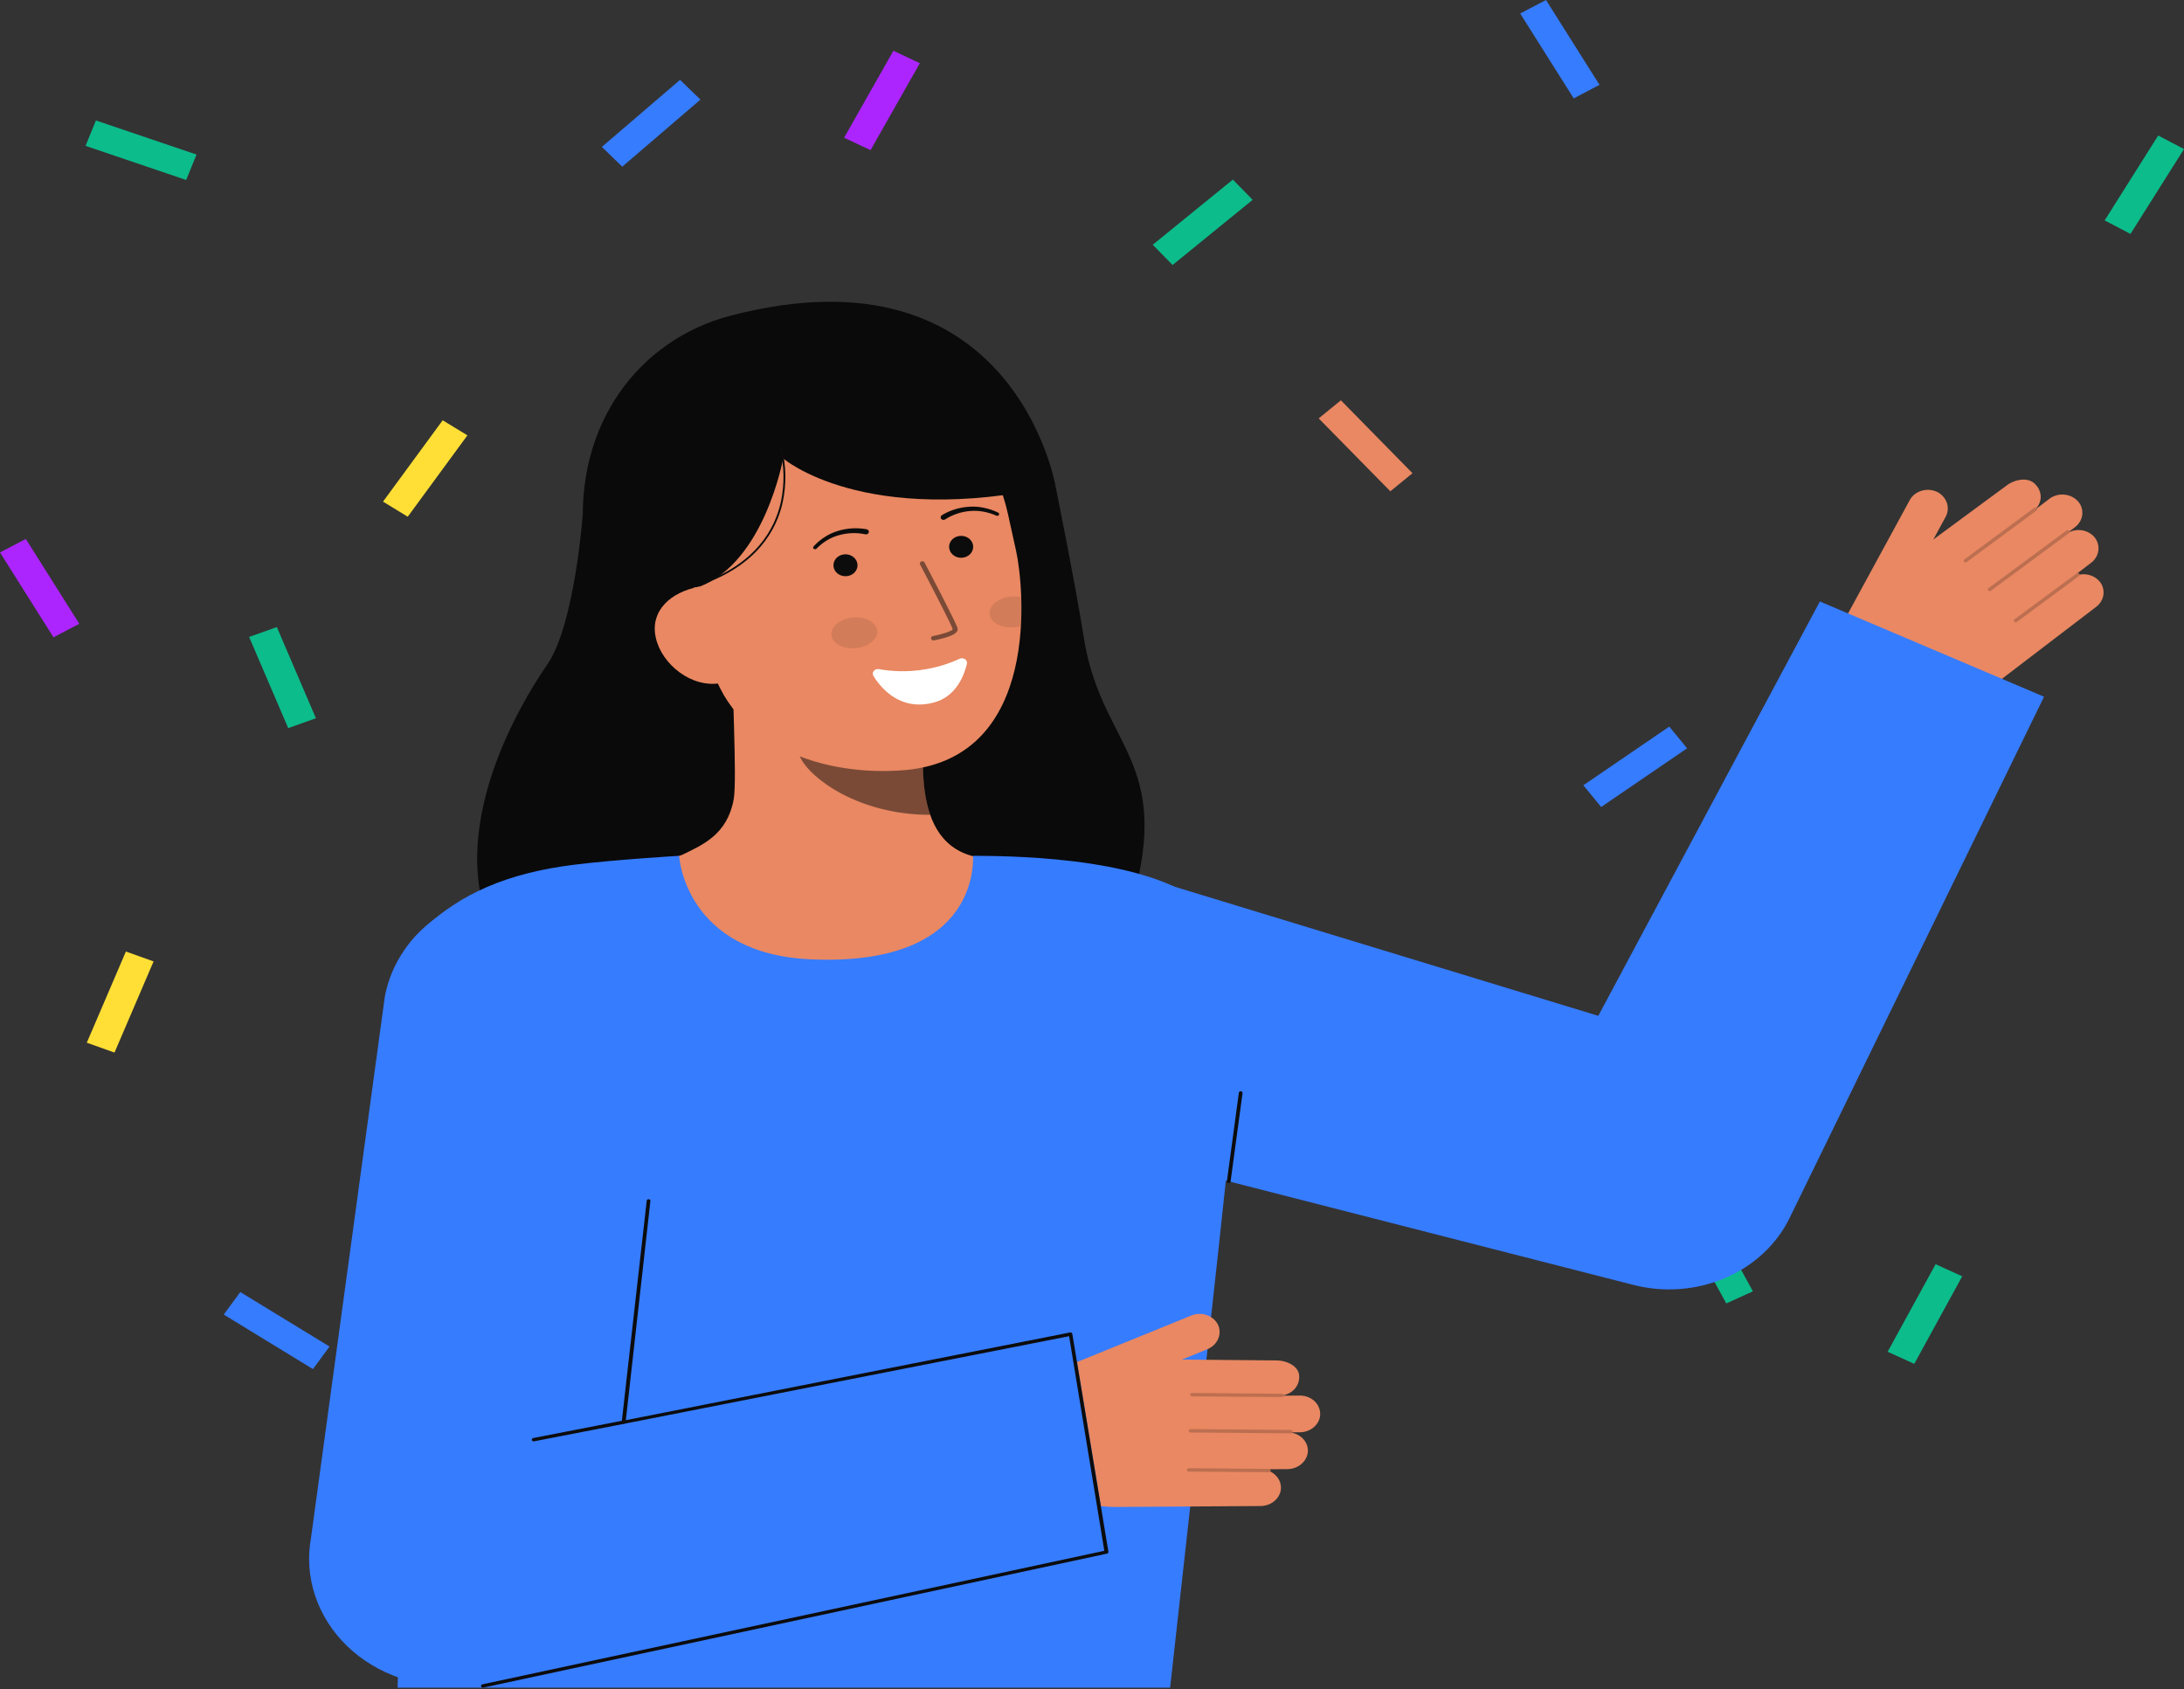 <svg width="75" height="58" viewBox="0 0 75 58" fill="none" xmlns="http://www.w3.org/2000/svg">
<rect x="0" y="0" width="75" height="58" fill="#333333" stroke="none"/>
<path d="M4.323 32.67L2.981 35.8L3.932 36.139L5.274 33.009L4.323 32.67Z" fill="#FFDF36"/>
<path d="M46.047 13.744L45.285 14.365L47.745 16.868L48.506 16.247L46.047 13.744Z" fill="#E98862"/>
<path d="M57.323 24.947L54.373 26.962L54.985 27.707L57.936 25.692L57.323 24.947Z" fill="#367CFF"/>
<path d="M13.153 17.223L14.002 17.741L16.051 14.947L15.202 14.43L13.153 17.223Z" fill="#FFDF36"/>
<path d="M74.114 4.653L72.276 7.567L73.162 8.031L75 5.117L74.114 4.653Z" fill="#0CBC8B"/>
<path d="M39.586 8.403L40.267 9.098L43.017 6.861L42.337 6.166L39.586 8.403Z" fill="#0CBC8B"/>
<path d="M58.548 41.33L57.634 41.746L59.282 44.752L60.196 44.336L58.548 41.33Z" fill="#0CBC8B"/>
<path d="M45.178 33.42L44.119 36.639L45.098 36.906L46.156 33.688L45.178 33.42Z" fill="#367CFF"/>
<path d="M2.938 5.008L6.393 6.179L6.749 5.307L3.294 4.136L2.938 5.008Z" fill="#0CBC8B"/>
<path d="M9.507 21.53L8.555 21.869L9.897 24.999L10.849 24.66L9.507 21.53Z" fill="#0CBC8B"/>
<path d="M28.988 4.728L29.895 5.155L31.588 2.17L30.68 1.743L28.988 4.728Z" fill="#AC25FF"/>
<path d="M23.353 2.742L20.668 5.044L21.369 5.722L24.053 3.42L23.353 2.742Z" fill="#367CFF"/>
<path d="M53.091 0L52.205 0.464L54.042 3.378L54.928 2.913L53.091 0Z" fill="#367CFF"/>
<path d="M16.967 36.577L15 39.418L15.864 39.915L17.831 37.074L16.967 36.577Z" fill="#0CBC8B"/>
<path d="M8.252 44.361L7.683 45.134L10.747 47.006L11.316 46.232L8.252 44.361Z" fill="#367CFF"/>
<path d="M0.886 18.504L0 18.968L1.837 21.881L2.723 21.417L0.886 18.504Z" fill="#AC25FF"/>
<path d="M26.708 21.276L29.823 23.074L30.369 22.287L27.255 20.489L26.708 21.276Z" fill="#367CFF"/>
<path d="M66.47 43.405L64.823 46.411L65.737 46.827L67.384 43.821L66.47 43.405Z" fill="#0CBC8B"/>
<path d="M63.639 20.739L65.583 17.168C65.626 17.09 65.686 17.02 65.76 16.964C65.834 16.908 65.92 16.867 66.012 16.843C66.104 16.818 66.201 16.812 66.296 16.824C66.392 16.835 66.483 16.865 66.565 16.911C66.713 17 66.82 17.136 66.865 17.292C66.91 17.449 66.89 17.615 66.808 17.758L66.391 18.524L68.914 16.665C69.191 16.454 69.678 16.356 69.918 16.654C70.018 16.764 70.075 16.901 70.079 17.043C70.082 17.186 70.033 17.325 69.939 17.439C69.942 17.441 69.944 17.443 69.947 17.445C69.948 17.448 69.949 17.45 69.95 17.452L70.377 17.126C70.456 17.066 70.549 17.022 70.649 16.999C70.749 16.975 70.853 16.973 70.954 16.991C71.055 17.008 71.151 17.047 71.234 17.103C71.316 17.158 71.385 17.23 71.433 17.313C71.506 17.445 71.528 17.596 71.494 17.741C71.46 17.886 71.373 18.015 71.246 18.108L71.065 18.247C71.067 18.253 71.067 18.26 71.067 18.267C71.213 18.199 71.381 18.181 71.541 18.216C71.7 18.251 71.841 18.337 71.938 18.458C72.04 18.593 72.082 18.758 72.056 18.92C72.03 19.082 71.938 19.23 71.798 19.332L71.347 19.677C71.357 19.676 71.367 19.677 71.377 19.681C71.386 19.684 71.394 19.69 71.401 19.697C71.408 19.706 71.413 19.716 71.414 19.727C71.562 19.7 71.717 19.718 71.853 19.779C71.99 19.839 72.101 19.939 72.169 20.062C72.238 20.194 72.256 20.342 72.221 20.484C72.185 20.626 72.098 20.752 71.974 20.843L68.17 23.748C67.638 24.154 66.985 24.406 66.294 24.472C65.604 24.538 64.907 24.414 64.294 24.117C63.766 23.861 63.368 23.427 63.185 22.907C63.002 22.388 63.049 21.824 63.315 21.335L63.639 20.739Z" fill="#E98862"/>
<g opacity="0.2">
<path d="M67.451 19.29C67.462 19.302 67.477 19.309 67.494 19.31C67.511 19.312 67.527 19.307 67.54 19.297L69.938 17.526C69.951 17.516 69.959 17.502 69.961 17.487C69.963 17.471 69.958 17.456 69.947 17.444C69.936 17.432 69.921 17.425 69.904 17.423C69.887 17.421 69.87 17.426 69.857 17.436L67.46 19.207C67.447 19.217 67.439 19.231 67.437 19.246C67.435 19.261 67.44 19.276 67.45 19.288L67.451 19.29Z" fill="#0C0C0C"/>
</g>
<g opacity="0.2">
<path d="M68.28 20.276C68.291 20.287 68.306 20.295 68.323 20.296C68.34 20.297 68.356 20.293 68.369 20.283L71.045 18.306C71.058 18.297 71.066 18.282 71.068 18.267C71.07 18.252 71.065 18.237 71.054 18.225C71.043 18.213 71.028 18.206 71.011 18.204C70.995 18.203 70.978 18.207 70.965 18.216L68.288 20.192C68.275 20.202 68.267 20.216 68.265 20.232C68.264 20.247 68.269 20.262 68.279 20.274L68.28 20.276Z" fill="#0C0C0C"/>
</g>
<g opacity="0.2">
<path d="M69.169 21.348C69.18 21.359 69.196 21.367 69.213 21.368C69.229 21.369 69.246 21.365 69.259 21.355L71.393 19.778C71.406 19.768 71.415 19.755 71.416 19.739C71.418 19.724 71.413 19.708 71.403 19.696C71.392 19.684 71.376 19.677 71.36 19.675C71.343 19.674 71.326 19.678 71.313 19.688L69.178 21.265C69.165 21.274 69.157 21.288 69.155 21.304C69.153 21.319 69.158 21.334 69.168 21.346L69.169 21.348Z" fill="#0C0C0C"/>
</g>
<path d="M20.011 17.677C20.011 17.677 19.736 21.426 18.811 22.786C16.146 26.703 15.374 31.108 18.043 33.41C20.711 35.712 37.73 35.744 39.019 30.45C40.105 25.992 37.775 25.513 37.209 21.837C36.952 20.173 36.246 16.684 36.246 16.684" fill="#0A0A0A"/>
<path d="M34.615 29.674C34.586 29.671 34.26 34.602 27.975 34.172C23.625 33.874 22.074 29.667 21.974 29.667C22.443 29.576 23.233 29.444 23.441 29.343C24.126 29.007 24.974 28.658 25.195 27.446C25.323 26.747 25.106 23.172 25.173 22.464L31.85 23.823C31.757 25.317 31.104 28.779 33.393 29.391C33.774 29.493 34.184 29.586 34.615 29.674Z" fill="#E98862"/>
<path opacity="0.5" d="M31.944 27.976C31.84 27.669 31.772 27.352 31.743 27.032C31.67 26.3 31.685 25.563 31.787 24.834C30.43 24.667 29.151 24.157 28.097 23.36C27.973 23.778 27.291 25.602 27.479 25.998C27.836 26.748 29.513 27.976 31.944 27.976Z" fill="#0C0C0C"/>
<path d="M31.08 26.44C28.447 26.672 25.041 25.712 24.335 22.516L23.698 19.633C22.993 16.437 24.262 13.509 27.563 12.903C30.865 12.298 33.904 14.435 34.61 17.631L34.892 18.908C35.162 20.134 35.778 26.025 31.08 26.44Z" fill="#E98862"/>
<path opacity="0.1" d="M29.407 22.253C29.84 22.205 30.161 21.932 30.123 21.643C30.085 21.353 29.703 21.156 29.27 21.204C28.837 21.251 28.516 21.524 28.554 21.813C28.592 22.103 28.974 22.3 29.407 22.253Z" fill="#0C0C0C"/>
<path opacity="0.1" d="M33.984 21.094C34.023 21.384 34.405 21.58 34.838 21.533C34.913 21.525 34.987 21.51 35.058 21.488C35.078 21.143 35.08 20.811 35.069 20.504C34.948 20.477 34.824 20.47 34.7 20.484C34.267 20.531 33.947 20.804 33.984 21.094Z" fill="#0C0C0C"/>
<path opacity="0.5" d="M32.069 21.988C32.071 21.988 32.074 21.988 32.076 21.987C32.209 21.962 32.342 21.93 32.471 21.891C32.665 21.832 32.918 21.735 32.884 21.575C32.844 21.393 31.862 19.529 31.751 19.317C31.746 19.307 31.74 19.299 31.731 19.292C31.723 19.284 31.713 19.279 31.703 19.275C31.692 19.272 31.68 19.27 31.669 19.27C31.657 19.271 31.646 19.273 31.636 19.278C31.626 19.282 31.616 19.289 31.609 19.297C31.601 19.305 31.596 19.314 31.592 19.323C31.588 19.333 31.587 19.344 31.588 19.354C31.589 19.365 31.592 19.375 31.598 19.384C32.016 20.178 32.69 21.483 32.717 21.606C32.696 21.663 32.374 21.775 32.042 21.836C32.031 21.837 32.021 21.841 32.011 21.846C32.002 21.851 31.994 21.858 31.987 21.867C31.981 21.875 31.976 21.884 31.973 21.894C31.971 21.904 31.97 21.914 31.972 21.924C31.974 21.934 31.978 21.944 31.984 21.953C31.989 21.961 31.997 21.969 32.006 21.975C32.015 21.981 32.026 21.985 32.036 21.987C32.047 21.99 32.059 21.99 32.069 21.988L32.069 21.988Z" fill="#0C0C0C"/>
<path d="M21.064 20.669L24.024 20.142C26.259 19.29 26.894 15.738 26.894 15.738C26.894 15.738 29.653 18.133 36.247 16.685C36.247 16.685 34.814 8.295 25.078 10.842C21.938 11.663 19.714 14.58 20.045 18.444C20.277 21.15 21.064 20.669 21.064 20.669Z" fill="#0A0A0A"/>
<path d="M24.754 23.453C23.751 23.637 22.722 22.808 22.52 21.893C22.317 20.979 23.02 20.325 24.023 20.141L24.675 20.659L25.617 23.294L24.754 23.453Z" fill="#E98862"/>
<path d="M32.464 17.83C32.715 17.668 33.008 17.57 33.315 17.545C33.468 17.532 33.624 17.539 33.775 17.568C33.928 17.596 34.075 17.642 34.216 17.704L34.22 17.706C34.236 17.712 34.253 17.713 34.269 17.707C34.285 17.702 34.298 17.691 34.305 17.677C34.312 17.663 34.313 17.647 34.308 17.632C34.302 17.618 34.29 17.606 34.275 17.599C34.127 17.527 33.969 17.473 33.806 17.438C33.641 17.401 33.472 17.388 33.303 17.397C32.961 17.414 32.63 17.515 32.345 17.688C32.335 17.695 32.326 17.703 32.319 17.713C32.312 17.723 32.307 17.733 32.304 17.745C32.302 17.756 32.302 17.768 32.304 17.78C32.307 17.791 32.312 17.802 32.319 17.812C32.327 17.821 32.336 17.83 32.347 17.836C32.357 17.843 32.369 17.847 32.382 17.849C32.395 17.851 32.407 17.851 32.42 17.849C32.433 17.846 32.445 17.842 32.455 17.835L32.457 17.834L32.464 17.83Z" fill="#0C0C0C"/>
<path d="M29.759 18.171C29.423 18.11 29.075 18.132 28.752 18.236C28.592 18.286 28.441 18.358 28.305 18.449C28.169 18.538 28.046 18.643 27.939 18.761C27.928 18.773 27.923 18.788 27.924 18.803C27.925 18.819 27.933 18.833 27.945 18.843C27.957 18.854 27.974 18.859 27.991 18.859C28.007 18.858 28.023 18.852 28.035 18.841L28.038 18.838C28.142 18.732 28.259 18.638 28.388 18.558C28.516 18.479 28.656 18.418 28.804 18.377C29.097 18.293 29.41 18.281 29.709 18.343L29.717 18.345C29.742 18.35 29.769 18.346 29.791 18.334C29.813 18.322 29.829 18.302 29.835 18.279C29.841 18.256 29.837 18.232 29.823 18.212C29.81 18.192 29.788 18.177 29.763 18.172L29.759 18.171Z" fill="#0C0C0C"/>
<path d="M24.027 20.097C26.016 19.422 26.676 18.17 26.88 17.238C27.011 16.616 26.999 15.977 26.844 15.36L26.782 15.375C26.935 15.984 26.947 16.616 26.817 17.229C26.616 18.145 25.965 19.378 24.005 20.043L24.027 20.097Z" fill="#0C0C0C"/>
<path d="M39.733 30.261L58.623 36.016L53.076 38.263L62.496 20.651L70.194 23.921L61.454 41.822C61.012 42.727 60.228 43.457 59.244 43.879C58.26 44.3 57.143 44.385 56.096 44.117L55.908 44.069L36.732 39.162L39.733 30.261Z" fill="#367CFF"/>
<path d="M27.858 32.939C23.504 32.752 23.321 29.384 23.321 29.384C23.321 29.384 21.164 29.511 19.73 29.688C17.383 29.977 15.834 30.703 14.601 31.826C13.455 32.871 12.757 34.002 13.495 41.22C14.03 46.447 13.654 57.943 13.654 57.943H40.183C40.183 57.943 42.036 41.334 42.255 38.982C42.675 34.49 43.859 33.499 41.459 31.185C39.719 29.507 35.228 29.384 33.42 29.384C33.39 29.384 33.787 33.193 27.858 32.939Z" fill="#367CFF"/>
<path d="M32.953 22.618C32.097 23.014 31.121 23.14 30.179 22.974C30.146 22.968 30.113 22.971 30.082 22.983C30.051 22.994 30.024 23.013 30.005 23.038C29.985 23.062 29.974 23.091 29.972 23.121C29.97 23.151 29.977 23.182 29.994 23.208C30.274 23.659 30.941 24.43 32.084 24.116C32.822 23.913 33.101 23.221 33.205 22.793C33.212 22.763 33.209 22.732 33.198 22.704C33.186 22.675 33.166 22.65 33.14 22.632C33.113 22.614 33.082 22.603 33.048 22.6C33.015 22.598 32.982 22.604 32.953 22.618Z" fill="white"/>
<path d="M33.006 19.151C33.235 19.151 33.42 18.982 33.42 18.774C33.42 18.566 33.235 18.398 33.006 18.398C32.778 18.398 32.593 18.566 32.593 18.774C32.593 18.982 32.778 19.151 33.006 19.151Z" fill="#0C0C0C"/>
<path d="M29.034 19.784C29.262 19.784 29.448 19.616 29.448 19.408C29.448 19.2 29.262 19.031 29.034 19.031C28.806 19.031 28.621 19.2 28.621 19.408C28.621 19.616 28.806 19.784 29.034 19.784Z" fill="#0C0C0C"/>
<path d="M42.196 40.618C42.193 40.618 42.191 40.618 42.188 40.618C42.171 40.616 42.156 40.608 42.145 40.596C42.135 40.584 42.13 40.568 42.133 40.553L42.543 37.518C42.544 37.51 42.547 37.503 42.551 37.496C42.555 37.489 42.56 37.483 42.567 37.479C42.574 37.474 42.581 37.471 42.59 37.468C42.598 37.467 42.606 37.466 42.614 37.467C42.623 37.468 42.631 37.471 42.638 37.474C42.645 37.478 42.652 37.483 42.657 37.489C42.662 37.495 42.666 37.502 42.668 37.51C42.67 37.517 42.671 37.525 42.67 37.532L42.259 40.567C42.257 40.581 42.25 40.594 42.238 40.603C42.226 40.613 42.211 40.618 42.196 40.618Z" fill="#0C0C0C"/>
<path d="M36.92 46.791L40.913 45.166C41.001 45.13 41.096 45.111 41.192 45.111C41.288 45.11 41.383 45.128 41.471 45.163C41.56 45.198 41.639 45.249 41.704 45.314C41.769 45.378 41.819 45.454 41.85 45.537C41.903 45.691 41.89 45.858 41.815 46.005C41.74 46.152 41.608 46.268 41.445 46.331L40.589 46.68L43.834 46.71C44.194 46.708 44.639 46.916 44.615 47.285C44.616 47.427 44.564 47.566 44.468 47.678C44.371 47.79 44.236 47.869 44.083 47.902C44.084 47.905 44.085 47.908 44.085 47.912C44.085 47.914 44.084 47.916 44.083 47.919L44.64 47.915C44.743 47.915 44.845 47.935 44.938 47.975C45.031 48.014 45.114 48.073 45.179 48.145C45.245 48.218 45.291 48.303 45.316 48.394C45.341 48.485 45.344 48.58 45.323 48.672C45.288 48.816 45.199 48.945 45.072 49.037C44.944 49.129 44.786 49.178 44.624 49.176L44.387 49.178C44.384 49.184 44.38 49.19 44.374 49.195C44.535 49.227 44.677 49.311 44.776 49.431C44.874 49.55 44.923 49.698 44.913 49.847C44.898 50.011 44.815 50.163 44.681 50.273C44.548 50.383 44.374 50.443 44.195 50.441L43.606 50.445C43.615 50.45 43.621 50.457 43.626 50.465C43.631 50.473 43.634 50.482 43.634 50.492C43.633 50.502 43.63 50.513 43.623 50.522C43.756 50.587 43.863 50.691 43.926 50.817C43.989 50.943 44.005 51.084 43.971 51.219C43.932 51.36 43.842 51.485 43.716 51.574C43.59 51.662 43.434 51.71 43.275 51.708L38.313 51.74C37.619 51.745 36.939 51.56 36.36 51.21C35.782 50.86 35.331 50.361 35.066 49.776C34.838 49.272 34.834 48.706 35.056 48.2C35.278 47.693 35.708 47.285 36.254 47.062L36.92 46.791Z" fill="#E98862"/>
<g opacity="0.2">
<path d="M40.871 47.886C40.872 47.901 40.879 47.915 40.89 47.926C40.902 47.937 40.919 47.943 40.935 47.943L44.021 47.968C44.038 47.968 44.054 47.962 44.066 47.951C44.079 47.941 44.086 47.926 44.086 47.91C44.086 47.895 44.079 47.88 44.067 47.869C44.056 47.858 44.039 47.852 44.022 47.852L40.936 47.826C40.919 47.826 40.903 47.833 40.891 47.843C40.879 47.854 40.873 47.869 40.873 47.885L40.871 47.886Z" fill="#0C0C0C"/>
</g>
<g opacity="0.2">
<path d="M40.821 49.126C40.821 49.142 40.828 49.156 40.84 49.167C40.852 49.178 40.868 49.184 40.885 49.184L44.329 49.212C44.346 49.212 44.362 49.206 44.374 49.195C44.386 49.184 44.393 49.169 44.393 49.154C44.392 49.139 44.385 49.124 44.373 49.113C44.361 49.102 44.346 49.096 44.329 49.096L40.885 49.067C40.876 49.067 40.868 49.069 40.86 49.072C40.852 49.075 40.845 49.079 40.839 49.084C40.833 49.09 40.828 49.096 40.825 49.103C40.822 49.11 40.82 49.118 40.82 49.126L40.821 49.126Z" fill="#0C0C0C"/>
</g>
<g opacity="0.2">
<path d="M40.758 50.468C40.758 50.484 40.765 50.498 40.777 50.509C40.788 50.52 40.805 50.526 40.821 50.526L43.569 50.548C43.586 50.548 43.602 50.542 43.614 50.532C43.626 50.521 43.633 50.506 43.633 50.491C43.633 50.475 43.627 50.46 43.615 50.449C43.603 50.438 43.587 50.432 43.57 50.432L40.822 50.409C40.806 50.409 40.789 50.416 40.777 50.426C40.765 50.437 40.759 50.452 40.759 50.468L40.758 50.468Z" fill="#0C0C0C"/>
</g>
<path d="M38.063 53.272L15.922 57.859C15.186 57.932 14.442 57.849 13.748 57.616C13.054 57.383 12.428 57.006 11.92 56.516C11.413 56.025 11.037 55.434 10.822 54.789C10.607 54.143 10.559 53.461 10.681 52.796L13.215 34.22C13.426 33.078 14.126 32.06 15.16 31.389C16.195 30.717 17.48 30.448 18.732 30.64C19.984 30.832 21.102 31.47 21.838 32.413C22.575 33.356 22.87 34.527 22.66 35.668L21.44 48.965L36.823 45.791L38.063 53.272Z" fill="#367CFF"/>
<path d="M18.326 49.488C18.31 49.488 18.295 49.482 18.283 49.472C18.271 49.462 18.264 49.448 18.263 49.434C18.262 49.419 18.267 49.405 18.277 49.393C18.287 49.382 18.301 49.374 18.317 49.372L21.402 48.772C21.411 48.77 21.419 48.771 21.427 48.772C21.436 48.774 21.443 48.778 21.45 48.782C21.457 48.787 21.462 48.792 21.467 48.799C21.471 48.806 21.474 48.813 21.475 48.821C21.477 48.836 21.473 48.851 21.463 48.864C21.453 48.876 21.438 48.884 21.421 48.887L18.336 49.487C18.333 49.487 18.33 49.488 18.326 49.488Z" fill="#0C0C0C"/>
<path d="M16.586 57.944C16.569 57.945 16.552 57.94 16.539 57.929C16.526 57.919 16.519 57.905 16.518 57.889C16.517 57.874 16.522 57.859 16.533 57.847C16.544 57.835 16.56 57.828 16.577 57.827L37.923 53.245L36.714 45.877L21.423 48.886C21.413 48.887 21.403 48.886 21.393 48.883C21.384 48.88 21.375 48.875 21.369 48.869C21.361 48.862 21.356 48.854 21.353 48.845C21.35 48.837 21.35 48.828 21.351 48.819L22.209 41.221C22.21 41.214 22.213 41.207 22.218 41.2C22.222 41.194 22.228 41.188 22.235 41.184C22.242 41.179 22.25 41.176 22.258 41.174C22.266 41.172 22.274 41.172 22.283 41.174C22.299 41.176 22.314 41.185 22.324 41.197C22.334 41.21 22.338 41.226 22.335 41.241L21.492 48.76L36.744 45.749C36.752 45.747 36.761 45.746 36.769 45.747C36.777 45.748 36.785 45.751 36.793 45.755C36.8 45.758 36.807 45.764 36.812 45.77C36.817 45.776 36.821 45.783 36.823 45.791L38.063 53.272C38.067 53.286 38.064 53.302 38.056 53.315C38.047 53.328 38.034 53.337 38.018 53.342L16.594 57.943C16.591 57.944 16.588 57.944 16.586 57.944Z" fill="#0C0C0C"/>
</svg>
